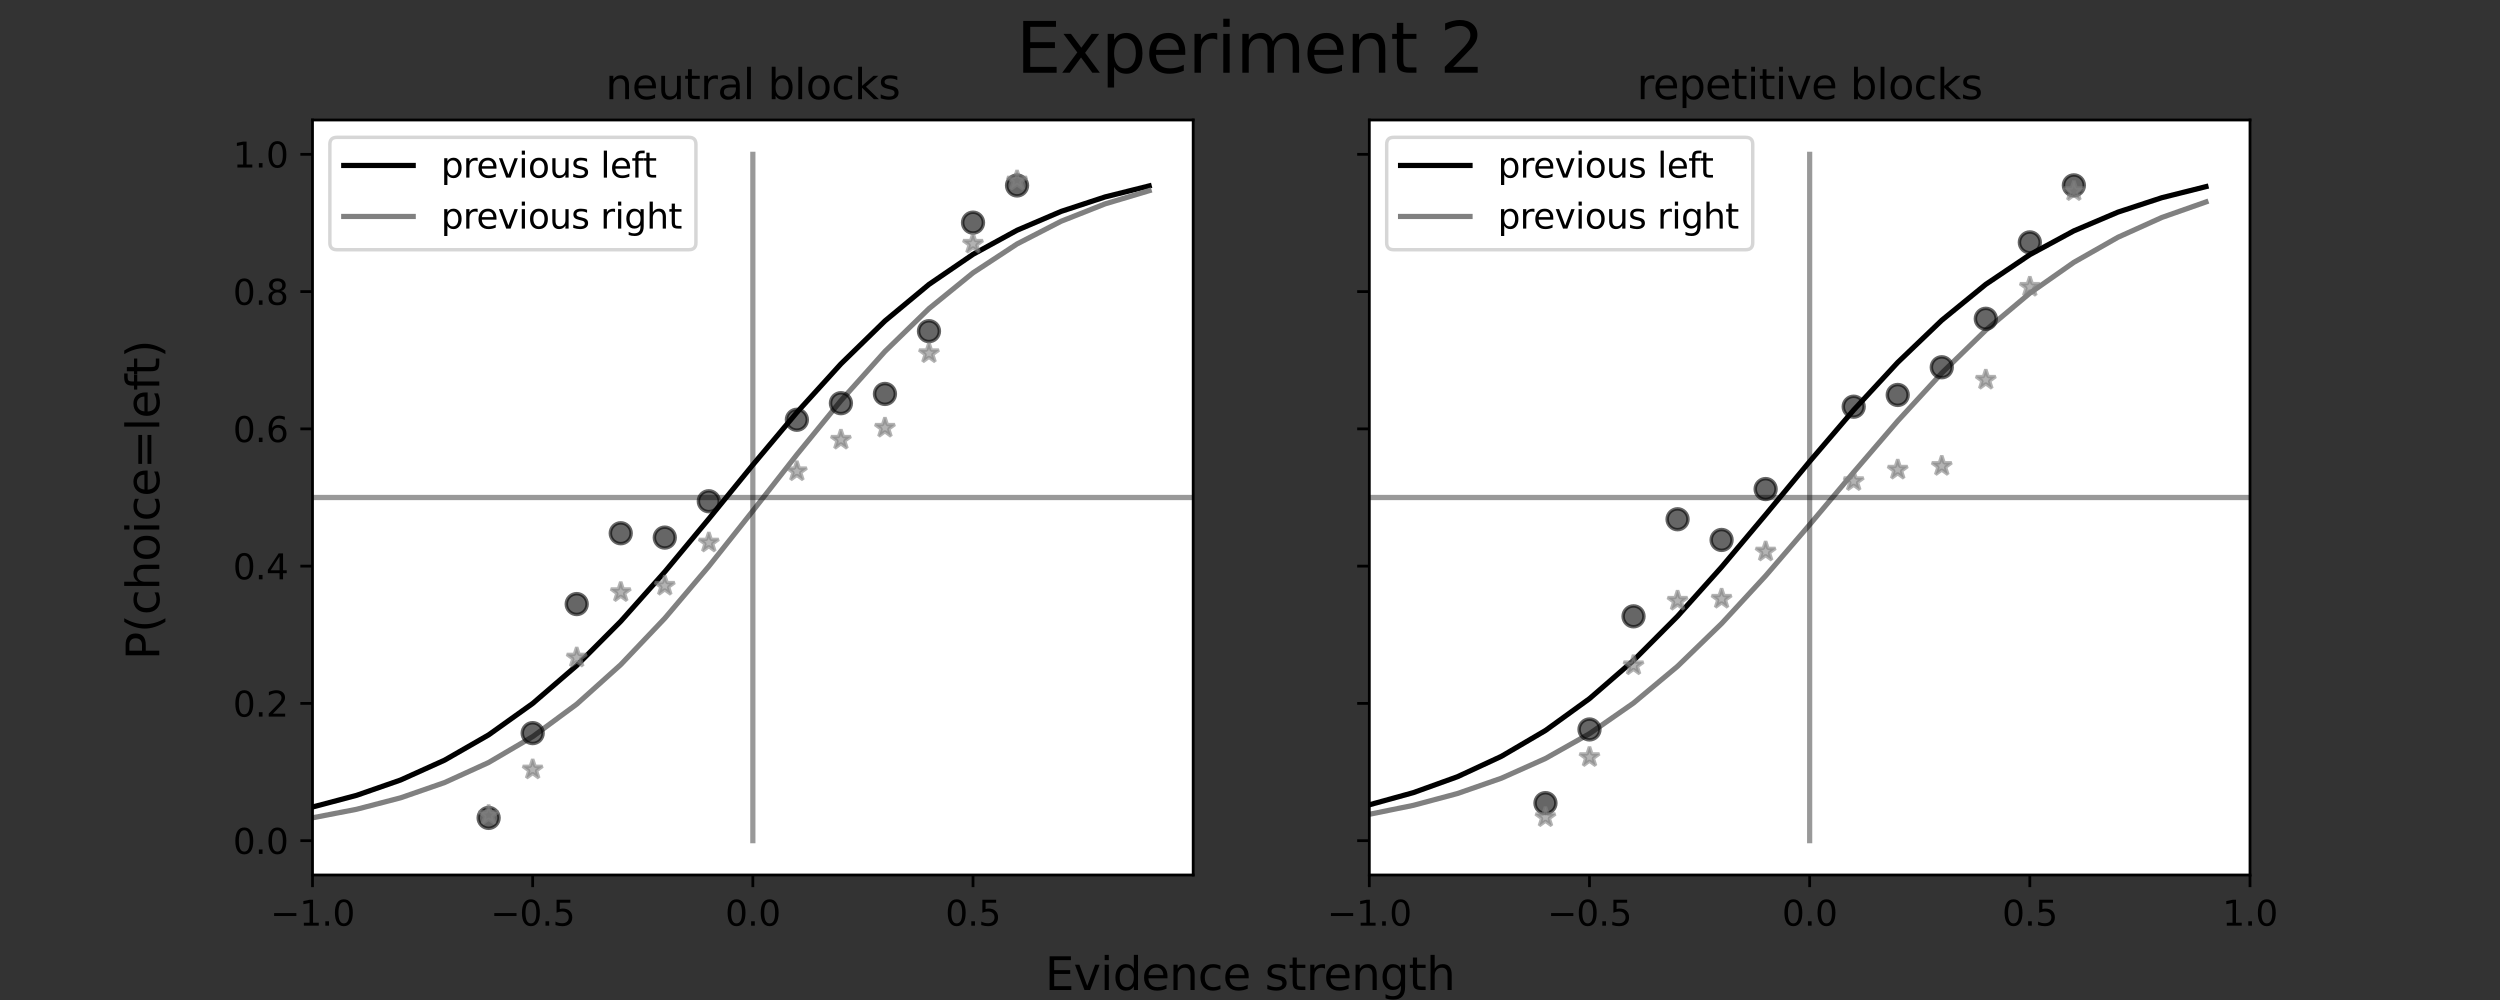 <?xml version="1.0" encoding="utf-8" standalone="no"?>
<!DOCTYPE svg PUBLIC "-//W3C//DTD SVG 1.1//EN"
  "http://www.w3.org/Graphics/SVG/1.1/DTD/svg11.dtd">
<svg height="288pt" version="1.1" viewBox="0 0 720 288" width="720pt" xmlns="http://www.w3.org/2000/svg" xmlns:xlink="http://www.w3.org/1999/xlink">
 <rect x="0" y="0" width="720" height="288" fill="#333333" stroke="none"/>
 <defs>
  <style type="text/css">*{stroke-linecap:butt;stroke-linejoin:round;}</style>
 </defs>
 <g id="figure_1">
  <g id="patch_1">
   <path d="M 0 288 
L 720 288 
L 720 0 
L 0 0 
z
" style="fill:none;"/>
  </g>
  <g id="axes_1">
   <g id="patch_2">
    <path d="M 90 252 
L 343.636 252 
L 343.636 34.56 
L 90 34.56 
z
" style="fill:#ffffff;"/>
   </g>
   <g id="matplotlib.axis_1">
    <g id="xtick_1">
     <g id="line2d_1">
      <defs>
       <path d="M 0 0 
L 0 3.5 
" id="mbe360c34e3" style="stroke:#000000;stroke-width:0.8;"/>
      </defs>
      <g>
       <use style="stroke:#000000;stroke-width:0.8;" x="90" xlink:href="#mbe360c34e3" y="252"/>
      </g>
     </g>
     <g id="text_1">
      <!-- −1.0 -->
      <g transform="translate(77.859 266.598)scale(0.1 -0.1)">
       <defs>
        <path d="M 678 2272 
L 4684 2272 
L 4684 1741 
L 678 1741 
L 678 2272 
z
" id="DejaVuSans-2212" transform="scale(0.016)"/>
        <path d="M 794 531 
L 1825 531 
L 1825 4091 
L 703 3866 
L 703 4441 
L 1819 4666 
L 2450 4666 
L 2450 531 
L 3481 531 
L 3481 0 
L 794 0 
L 794 531 
z
" id="DejaVuSans-31" transform="scale(0.016)"/>
        <path d="M 684 794 
L 1344 794 
L 1344 0 
L 684 0 
L 684 794 
z
" id="DejaVuSans-2e" transform="scale(0.016)"/>
        <path d="M 2034 4250 
Q 1547 4250 1301 3770 
Q 1056 3291 1056 2328 
Q 1056 1369 1301 889 
Q 1547 409 2034 409 
Q 2525 409 2770 889 
Q 3016 1369 3016 2328 
Q 3016 3291 2770 3770 
Q 2525 4250 2034 4250 
z
M 2034 4750 
Q 2819 4750 3233 4129 
Q 3647 3509 3647 2328 
Q 3647 1150 3233 529 
Q 2819 -91 2034 -91 
Q 1250 -91 836 529 
Q 422 1150 422 2328 
Q 422 3509 836 4129 
Q 1250 4750 2034 4750 
z
" id="DejaVuSans-30" transform="scale(0.016)"/>
       </defs>
       <use xlink:href="#DejaVuSans-2212"/>
       <use x="83.789" xlink:href="#DejaVuSans-31"/>
       <use x="147.412" xlink:href="#DejaVuSans-2e"/>
       <use x="179.199" xlink:href="#DejaVuSans-30"/>
      </g>
     </g>
    </g>
    <g id="xtick_2">
     <g id="line2d_2">
      <g>
       <use style="stroke:#000000;stroke-width:0.8;" x="153.409" xlink:href="#mbe360c34e3" y="252"/>
      </g>
     </g>
     <g id="text_2">
      <!-- −0.5 -->
      <g transform="translate(141.268 266.598)scale(0.1 -0.1)">
       <defs>
        <path d="M 691 4666 
L 3169 4666 
L 3169 4134 
L 1269 4134 
L 1269 2991 
Q 1406 3038 1543 3061 
Q 1681 3084 1819 3084 
Q 2600 3084 3056 2656 
Q 3513 2228 3513 1497 
Q 3513 744 3044 326 
Q 2575 -91 1722 -91 
Q 1428 -91 1123 -41 
Q 819 9 494 109 
L 494 744 
Q 775 591 1075 516 
Q 1375 441 1709 441 
Q 2250 441 2565 725 
Q 2881 1009 2881 1497 
Q 2881 1984 2565 2268 
Q 2250 2553 1709 2553 
Q 1456 2553 1204 2497 
Q 953 2441 691 2322 
L 691 4666 
z
" id="DejaVuSans-35" transform="scale(0.016)"/>
       </defs>
       <use xlink:href="#DejaVuSans-2212"/>
       <use x="83.789" xlink:href="#DejaVuSans-30"/>
       <use x="147.412" xlink:href="#DejaVuSans-2e"/>
       <use x="179.199" xlink:href="#DejaVuSans-35"/>
      </g>
     </g>
    </g>
    <g id="xtick_3">
     <g id="line2d_3">
      <g>
       <use style="stroke:#000000;stroke-width:0.8;" x="216.818" xlink:href="#mbe360c34e3" y="252"/>
      </g>
     </g>
     <g id="text_3">
      <!-- 0.0 -->
      <g transform="translate(208.867 266.598)scale(0.1 -0.1)">
       <use xlink:href="#DejaVuSans-30"/>
       <use x="63.623" xlink:href="#DejaVuSans-2e"/>
       <use x="95.41" xlink:href="#DejaVuSans-30"/>
      </g>
     </g>
    </g>
    <g id="xtick_4">
     <g id="line2d_4">
      <g>
       <use style="stroke:#000000;stroke-width:0.8;" x="280.227" xlink:href="#mbe360c34e3" y="252"/>
      </g>
     </g>
     <g id="text_4">
      <!-- 0.5 -->
      <g transform="translate(272.276 266.598)scale(0.1 -0.1)">
       <use xlink:href="#DejaVuSans-30"/>
       <use x="63.623" xlink:href="#DejaVuSans-2e"/>
       <use x="95.41" xlink:href="#DejaVuSans-35"/>
      </g>
     </g>
    </g>
   </g>
   <g id="matplotlib.axis_2">
    <g id="ytick_1">
     <g id="line2d_5">
      <defs>
       <path d="M 0 0 
L -3.5 0 
" id="m1a2b34731e" style="stroke:#000000;stroke-width:0.8;"/>
      </defs>
      <g>
       <use style="stroke:#000000;stroke-width:0.8;" x="90" xlink:href="#m1a2b34731e" y="242.116"/>
      </g>
     </g>
     <g id="text_5">
      <!-- 0.0 -->
      <g transform="translate(67.097 245.916)scale(0.1 -0.1)">
       <use xlink:href="#DejaVuSans-30"/>
       <use x="63.623" xlink:href="#DejaVuSans-2e"/>
       <use x="95.41" xlink:href="#DejaVuSans-30"/>
      </g>
     </g>
    </g>
    <g id="ytick_2">
     <g id="line2d_6">
      <g>
       <use style="stroke:#000000;stroke-width:0.8;" x="90" xlink:href="#m1a2b34731e" y="202.582"/>
      </g>
     </g>
     <g id="text_6">
      <!-- 0.2 -->
      <g transform="translate(67.097 206.381)scale(0.1 -0.1)">
       <defs>
        <path d="M 1228 531 
L 3431 531 
L 3431 0 
L 469 0 
L 469 531 
Q 828 903 1448 1529 
Q 2069 2156 2228 2338 
Q 2531 2678 2651 2914 
Q 2772 3150 2772 3378 
Q 2772 3750 2511 3984 
Q 2250 4219 1831 4219 
Q 1534 4219 1204 4116 
Q 875 4013 500 3803 
L 500 4441 
Q 881 4594 1212 4672 
Q 1544 4750 1819 4750 
Q 2544 4750 2975 4387 
Q 3406 4025 3406 3419 
Q 3406 3131 3298 2873 
Q 3191 2616 2906 2266 
Q 2828 2175 2409 1742 
Q 1991 1309 1228 531 
z
" id="DejaVuSans-32" transform="scale(0.016)"/>
       </defs>
       <use xlink:href="#DejaVuSans-30"/>
       <use x="63.623" xlink:href="#DejaVuSans-2e"/>
       <use x="95.41" xlink:href="#DejaVuSans-32"/>
      </g>
     </g>
    </g>
    <g id="ytick_3">
     <g id="line2d_7">
      <g>
       <use style="stroke:#000000;stroke-width:0.8;" x="90" xlink:href="#m1a2b34731e" y="163.047"/>
      </g>
     </g>
     <g id="text_7">
      <!-- 0.4 -->
      <g transform="translate(67.097 166.846)scale(0.1 -0.1)">
       <defs>
        <path d="M 2419 4116 
L 825 1625 
L 2419 1625 
L 2419 4116 
z
M 2253 4666 
L 3047 4666 
L 3047 1625 
L 3713 1625 
L 3713 1100 
L 3047 1100 
L 3047 0 
L 2419 0 
L 2419 1100 
L 313 1100 
L 313 1709 
L 2253 4666 
z
" id="DejaVuSans-34" transform="scale(0.016)"/>
       </defs>
       <use xlink:href="#DejaVuSans-30"/>
       <use x="63.623" xlink:href="#DejaVuSans-2e"/>
       <use x="95.41" xlink:href="#DejaVuSans-34"/>
      </g>
     </g>
    </g>
    <g id="ytick_4">
     <g id="line2d_8">
      <g>
       <use style="stroke:#000000;stroke-width:0.8;" x="90" xlink:href="#m1a2b34731e" y="123.513"/>
      </g>
     </g>
     <g id="text_8">
      <!-- 0.6 -->
      <g transform="translate(67.097 127.312)scale(0.1 -0.1)">
       <defs>
        <path d="M 2113 2584 
Q 1688 2584 1439 2293 
Q 1191 2003 1191 1497 
Q 1191 994 1439 701 
Q 1688 409 2113 409 
Q 2538 409 2786 701 
Q 3034 994 3034 1497 
Q 3034 2003 2786 2293 
Q 2538 2584 2113 2584 
z
M 3366 4563 
L 3366 3988 
Q 3128 4100 2886 4159 
Q 2644 4219 2406 4219 
Q 1781 4219 1451 3797 
Q 1122 3375 1075 2522 
Q 1259 2794 1537 2939 
Q 1816 3084 2150 3084 
Q 2853 3084 3261 2657 
Q 3669 2231 3669 1497 
Q 3669 778 3244 343 
Q 2819 -91 2113 -91 
Q 1303 -91 875 529 
Q 447 1150 447 2328 
Q 447 3434 972 4092 
Q 1497 4750 2381 4750 
Q 2619 4750 2861 4703 
Q 3103 4656 3366 4563 
z
" id="DejaVuSans-36" transform="scale(0.016)"/>
       </defs>
       <use xlink:href="#DejaVuSans-30"/>
       <use x="63.623" xlink:href="#DejaVuSans-2e"/>
       <use x="95.41" xlink:href="#DejaVuSans-36"/>
      </g>
     </g>
    </g>
    <g id="ytick_5">
     <g id="line2d_9">
      <g>
       <use style="stroke:#000000;stroke-width:0.8;" x="90" xlink:href="#m1a2b34731e" y="83.978"/>
      </g>
     </g>
     <g id="text_9">
      <!-- 0.8 -->
      <g transform="translate(67.097 87.777)scale(0.1 -0.1)">
       <defs>
        <path d="M 2034 2216 
Q 1584 2216 1326 1975 
Q 1069 1734 1069 1313 
Q 1069 891 1326 650 
Q 1584 409 2034 409 
Q 2484 409 2743 651 
Q 3003 894 3003 1313 
Q 3003 1734 2745 1975 
Q 2488 2216 2034 2216 
z
M 1403 2484 
Q 997 2584 770 2862 
Q 544 3141 544 3541 
Q 544 4100 942 4425 
Q 1341 4750 2034 4750 
Q 2731 4750 3128 4425 
Q 3525 4100 3525 3541 
Q 3525 3141 3298 2862 
Q 3072 2584 2669 2484 
Q 3125 2378 3379 2068 
Q 3634 1759 3634 1313 
Q 3634 634 3220 271 
Q 2806 -91 2034 -91 
Q 1263 -91 848 271 
Q 434 634 434 1313 
Q 434 1759 690 2068 
Q 947 2378 1403 2484 
z
M 1172 3481 
Q 1172 3119 1398 2916 
Q 1625 2713 2034 2713 
Q 2441 2713 2670 2916 
Q 2900 3119 2900 3481 
Q 2900 3844 2670 4047 
Q 2441 4250 2034 4250 
Q 1625 4250 1398 4047 
Q 1172 3844 1172 3481 
z
" id="DejaVuSans-38" transform="scale(0.016)"/>
       </defs>
       <use xlink:href="#DejaVuSans-30"/>
       <use x="63.623" xlink:href="#DejaVuSans-2e"/>
       <use x="95.41" xlink:href="#DejaVuSans-38"/>
      </g>
     </g>
    </g>
    <g id="ytick_6">
     <g id="line2d_10">
      <g>
       <use style="stroke:#000000;stroke-width:0.8;" x="90" xlink:href="#m1a2b34731e" y="44.444"/>
      </g>
     </g>
     <g id="text_10">
      <!-- 1.0 -->
      <g transform="translate(67.097 48.243)scale(0.1 -0.1)">
       <use xlink:href="#DejaVuSans-31"/>
       <use x="63.623" xlink:href="#DejaVuSans-2e"/>
       <use x="95.41" xlink:href="#DejaVuSans-30"/>
      </g>
     </g>
    </g>
   </g>
   <g id="line2d_11">
    <path clip-path="url(#pae6a07412b)" d="M 90 232.42 
L 102.682 229.061 
L 115.364 224.645 
L 128.045 218.923 
L 140.727 211.645 
L 153.409 202.599 
L 166.091 191.679 
L 178.773 178.946 
L 191.455 164.689 
L 204.136 149.431 
L 216.818 133.873 
L 229.5 118.772 
L 242.182 104.8 
L 254.864 92.431 
L 267.545 81.906 
L 280.227 73.245 
L 292.909 66.314 
L 305.591 60.888 
L 318.273 56.714 
L 330.955 53.546 
" style="fill:none;stroke:#000000;stroke-linecap:square;stroke-width:1.5;"/>
   </g>
   <g id="line2d_12">
    <path clip-path="url(#pae6a07412b)" d="M 90 235.524 
L 102.682 233.074 
L 115.364 229.773 
L 128.045 225.373 
L 140.727 219.595 
L 153.409 212.153 
L 166.091 202.804 
L 178.773 191.421 
L 191.455 178.074 
L 204.136 163.102 
L 216.818 147.118 
L 229.5 130.93 
L 242.182 115.389 
L 254.864 101.214 
L 267.545 88.879 
L 280.227 78.575 
L 292.909 70.257 
L 305.591 63.728 
L 318.273 58.713 
L 330.955 54.925 
" style="fill:none;stroke:#808080;stroke-linecap:square;stroke-width:1.5;"/>
   </g>
   <g id="line2d_13">
    <path clip-path="url(#pae6a07412b)" d="M 216.818 242.116 
L 216.818 44.444 
" style="fill:none;stroke:#000000;stroke-linecap:square;stroke-opacity:0.4;stroke-width:1.5;"/>
   </g>
   <g id="line2d_14">
    <path clip-path="url(#pae6a07412b)" d="M 90 143.28 
L 343.636 143.28 
" style="fill:none;stroke:#000000;stroke-linecap:square;stroke-opacity:0.4;stroke-width:1.5;"/>
   </g>
   <g id="line2d_15">
    <defs>
     <path d="M 0 3 
C 0.796 3 1.559 2.684 2.121 2.121 
C 2.684 1.559 3 0.796 3 0 
C 3 -0.796 2.684 -1.559 2.121 -2.121 
C 1.559 -2.684 0.796 -3 0 -3 
C -0.796 -3 -1.559 -2.684 -2.121 -2.121 
C -2.684 -1.559 -3 -0.796 -3 0 
C -3 0.796 -2.684 1.559 -2.121 2.121 
C -1.559 2.684 -0.796 3 0 3 
z
" id="md08460259d" style="stroke:#000000;stroke-opacity:0.6;"/>
    </defs>
    <g clip-path="url(#pae6a07412b)">
     <use style="fill-opacity:0.6;stroke:#000000;stroke-opacity:0.6;" x="140.727" xlink:href="#md08460259d" y="235.556"/>
    </g>
   </g>
   <g id="line2d_16">
    <defs>
     <path d="M 0 -3 
L -0.674 -0.927 
L -2.853 -0.927 
L -1.09 0.354 
L -1.763 2.427 
L -0 1.146 
L 1.763 2.427 
L 1.09 0.354 
L 2.853 -0.927 
L 0.674 -0.927 
z
" id="mb04273c8e7" style="stroke:#808080;stroke-linejoin:bevel;stroke-opacity:0.6;"/>
    </defs>
    <g clip-path="url(#pae6a07412b)">
     <use style="fill:#808080;fill-opacity:0.6;stroke:#808080;stroke-linejoin:bevel;stroke-opacity:0.6;" x="140.727" xlink:href="#mb04273c8e7" y="234.76"/>
    </g>
   </g>
   <g id="line2d_17">
    <g clip-path="url(#pae6a07412b)">
     <use style="fill-opacity:0.6;stroke:#000000;stroke-opacity:0.6;" x="153.409" xlink:href="#md08460259d" y="211.138"/>
    </g>
   </g>
   <g id="line2d_18">
    <g clip-path="url(#pae6a07412b)">
     <use style="fill:#808080;fill-opacity:0.6;stroke:#808080;stroke-linejoin:bevel;stroke-opacity:0.6;" x="153.409" xlink:href="#mb04273c8e7" y="221.624"/>
    </g>
   </g>
   <g id="line2d_19">
    <g clip-path="url(#pae6a07412b)">
     <use style="fill-opacity:0.6;stroke:#000000;stroke-opacity:0.6;" x="166.091" xlink:href="#md08460259d" y="173.974"/>
    </g>
   </g>
   <g id="line2d_20">
    <g clip-path="url(#pae6a07412b)">
     <use style="fill:#808080;fill-opacity:0.6;stroke:#808080;stroke-linejoin:bevel;stroke-opacity:0.6;" x="166.091" xlink:href="#mb04273c8e7" y="189.404"/>
    </g>
   </g>
   <g id="line2d_21">
    <g clip-path="url(#pae6a07412b)">
     <use style="fill-opacity:0.6;stroke:#000000;stroke-opacity:0.6;" x="178.773" xlink:href="#md08460259d" y="153.575"/>
    </g>
   </g>
   <g id="line2d_22">
    <g clip-path="url(#pae6a07412b)">
     <use style="fill:#808080;fill-opacity:0.6;stroke:#808080;stroke-linejoin:bevel;stroke-opacity:0.6;" x="178.773" xlink:href="#mb04273c8e7" y="170.556"/>
    </g>
   </g>
   <g id="line2d_23">
    <g clip-path="url(#pae6a07412b)">
     <use style="fill-opacity:0.6;stroke:#000000;stroke-opacity:0.6;" x="191.455" xlink:href="#md08460259d" y="154.825"/>
    </g>
   </g>
   <g id="line2d_24">
    <g clip-path="url(#pae6a07412b)">
     <use style="fill:#808080;fill-opacity:0.6;stroke:#808080;stroke-linejoin:bevel;stroke-opacity:0.6;" x="191.455" xlink:href="#mb04273c8e7" y="168.723"/>
    </g>
   </g>
   <g id="line2d_25">
    <g clip-path="url(#pae6a07412b)">
     <use style="fill-opacity:0.6;stroke:#000000;stroke-opacity:0.6;" x="204.136" xlink:href="#md08460259d" y="144.359"/>
    </g>
   </g>
   <g id="line2d_26">
    <g clip-path="url(#pae6a07412b)">
     <use style="fill:#808080;fill-opacity:0.6;stroke:#808080;stroke-linejoin:bevel;stroke-opacity:0.6;" x="204.136" xlink:href="#mb04273c8e7" y="156.277"/>
    </g>
   </g>
   <g id="line2d_27">
    <g clip-path="url(#pae6a07412b)">
     <use style="fill-opacity:0.6;stroke:#000000;stroke-opacity:0.6;" x="229.5" xlink:href="#md08460259d" y="120.893"/>
    </g>
   </g>
   <g id="line2d_28">
    <g clip-path="url(#pae6a07412b)">
     <use style="fill:#808080;fill-opacity:0.6;stroke:#808080;stroke-linejoin:bevel;stroke-opacity:0.6;" x="229.5" xlink:href="#mb04273c8e7" y="135.748"/>
    </g>
   </g>
   <g id="line2d_29">
    <g clip-path="url(#pae6a07412b)">
     <use style="fill-opacity:0.6;stroke:#000000;stroke-opacity:0.6;" x="242.182" xlink:href="#md08460259d" y="116.12"/>
    </g>
   </g>
   <g id="line2d_30">
    <g clip-path="url(#pae6a07412b)">
     <use style="fill:#808080;fill-opacity:0.6;stroke:#808080;stroke-linejoin:bevel;stroke-opacity:0.6;" x="242.182" xlink:href="#mb04273c8e7" y="126.659"/>
    </g>
   </g>
   <g id="line2d_31">
    <g clip-path="url(#pae6a07412b)">
     <use style="fill-opacity:0.6;stroke:#000000;stroke-opacity:0.6;" x="254.864" xlink:href="#md08460259d" y="113.454"/>
    </g>
   </g>
   <g id="line2d_32">
    <g clip-path="url(#pae6a07412b)">
     <use style="fill:#808080;fill-opacity:0.6;stroke:#808080;stroke-linejoin:bevel;stroke-opacity:0.6;" x="254.864" xlink:href="#mb04273c8e7" y="123.204"/>
    </g>
   </g>
   <g id="line2d_33">
    <g clip-path="url(#pae6a07412b)">
     <use style="fill-opacity:0.6;stroke:#000000;stroke-opacity:0.6;" x="267.545" xlink:href="#md08460259d" y="95.378"/>
    </g>
   </g>
   <g id="line2d_34">
    <g clip-path="url(#pae6a07412b)">
     <use style="fill:#808080;fill-opacity:0.6;stroke:#808080;stroke-linejoin:bevel;stroke-opacity:0.6;" x="267.545" xlink:href="#mb04273c8e7" y="101.753"/>
    </g>
   </g>
   <g id="line2d_35">
    <g clip-path="url(#pae6a07412b)">
     <use style="fill-opacity:0.6;stroke:#000000;stroke-opacity:0.6;" x="280.227" xlink:href="#md08460259d" y="64.12"/>
    </g>
   </g>
   <g id="line2d_36">
    <g clip-path="url(#pae6a07412b)">
     <use style="fill:#808080;fill-opacity:0.6;stroke:#808080;stroke-linejoin:bevel;stroke-opacity:0.6;" x="280.227" xlink:href="#mb04273c8e7" y="70.214"/>
    </g>
   </g>
   <g id="line2d_37">
    <g clip-path="url(#pae6a07412b)">
     <use style="fill-opacity:0.6;stroke:#000000;stroke-opacity:0.6;" x="292.909" xlink:href="#md08460259d" y="53.415"/>
    </g>
   </g>
   <g id="line2d_38">
    <g clip-path="url(#pae6a07412b)">
     <use style="fill:#808080;fill-opacity:0.6;stroke:#808080;stroke-linejoin:bevel;stroke-opacity:0.6;" x="292.909" xlink:href="#mb04273c8e7" y="52.022"/>
    </g>
   </g>
   <g id="patch_3">
    <path d="M 90 252 
L 90 34.56 
" style="fill:none;stroke:#000000;stroke-linecap:square;stroke-linejoin:miter;stroke-width:0.8;"/>
   </g>
   <g id="patch_4">
    <path d="M 343.636 252 
L 343.636 34.56 
" style="fill:none;stroke:#000000;stroke-linecap:square;stroke-linejoin:miter;stroke-width:0.8;"/>
   </g>
   <g id="patch_5">
    <path d="M 90 252 
L 343.636 252 
" style="fill:none;stroke:#000000;stroke-linecap:square;stroke-linejoin:miter;stroke-width:0.8;"/>
   </g>
   <g id="patch_6">
    <path d="M 90 34.56 
L 343.636 34.56 
" style="fill:none;stroke:#000000;stroke-linecap:square;stroke-linejoin:miter;stroke-width:0.8;"/>
   </g>
   <g id="text_11">
    <!-- neutral blocks -->
    <g transform="translate(174.406 28.56)scale(0.12 -0.12)">
     <defs>
      <path d="M 3513 2113 
L 3513 0 
L 2938 0 
L 2938 2094 
Q 2938 2591 2744 2837 
Q 2550 3084 2163 3084 
Q 1697 3084 1428 2787 
Q 1159 2491 1159 1978 
L 1159 0 
L 581 0 
L 581 3500 
L 1159 3500 
L 1159 2956 
Q 1366 3272 1645 3428 
Q 1925 3584 2291 3584 
Q 2894 3584 3203 3211 
Q 3513 2838 3513 2113 
z
" id="DejaVuSans-6e" transform="scale(0.016)"/>
      <path d="M 3597 1894 
L 3597 1613 
L 953 1613 
Q 991 1019 1311 708 
Q 1631 397 2203 397 
Q 2534 397 2845 478 
Q 3156 559 3463 722 
L 3463 178 
Q 3153 47 2828 -22 
Q 2503 -91 2169 -91 
Q 1331 -91 842 396 
Q 353 884 353 1716 
Q 353 2575 817 3079 
Q 1281 3584 2069 3584 
Q 2775 3584 3186 3129 
Q 3597 2675 3597 1894 
z
M 3022 2063 
Q 3016 2534 2758 2815 
Q 2500 3097 2075 3097 
Q 1594 3097 1305 2825 
Q 1016 2553 972 2059 
L 3022 2063 
z
" id="DejaVuSans-65" transform="scale(0.016)"/>
      <path d="M 544 1381 
L 544 3500 
L 1119 3500 
L 1119 1403 
Q 1119 906 1312 657 
Q 1506 409 1894 409 
Q 2359 409 2629 706 
Q 2900 1003 2900 1516 
L 2900 3500 
L 3475 3500 
L 3475 0 
L 2900 0 
L 2900 538 
Q 2691 219 2414 64 
Q 2138 -91 1772 -91 
Q 1169 -91 856 284 
Q 544 659 544 1381 
z
M 1991 3584 
L 1991 3584 
z
" id="DejaVuSans-75" transform="scale(0.016)"/>
      <path d="M 1172 4494 
L 1172 3500 
L 2356 3500 
L 2356 3053 
L 1172 3053 
L 1172 1153 
Q 1172 725 1289 603 
Q 1406 481 1766 481 
L 2356 481 
L 2356 0 
L 1766 0 
Q 1100 0 847 248 
Q 594 497 594 1153 
L 594 3053 
L 172 3053 
L 172 3500 
L 594 3500 
L 594 4494 
L 1172 4494 
z
" id="DejaVuSans-74" transform="scale(0.016)"/>
      <path d="M 2631 2963 
Q 2534 3019 2420 3045 
Q 2306 3072 2169 3072 
Q 1681 3072 1420 2755 
Q 1159 2438 1159 1844 
L 1159 0 
L 581 0 
L 581 3500 
L 1159 3500 
L 1159 2956 
Q 1341 3275 1631 3429 
Q 1922 3584 2338 3584 
Q 2397 3584 2469 3576 
Q 2541 3569 2628 3553 
L 2631 2963 
z
" id="DejaVuSans-72" transform="scale(0.016)"/>
      <path d="M 2194 1759 
Q 1497 1759 1228 1600 
Q 959 1441 959 1056 
Q 959 750 1161 570 
Q 1363 391 1709 391 
Q 2188 391 2477 730 
Q 2766 1069 2766 1631 
L 2766 1759 
L 2194 1759 
z
M 3341 1997 
L 3341 0 
L 2766 0 
L 2766 531 
Q 2569 213 2275 61 
Q 1981 -91 1556 -91 
Q 1019 -91 701 211 
Q 384 513 384 1019 
Q 384 1609 779 1909 
Q 1175 2209 1959 2209 
L 2766 2209 
L 2766 2266 
Q 2766 2663 2505 2880 
Q 2244 3097 1772 3097 
Q 1472 3097 1187 3025 
Q 903 2953 641 2809 
L 641 3341 
Q 956 3463 1253 3523 
Q 1550 3584 1831 3584 
Q 2591 3584 2966 3190 
Q 3341 2797 3341 1997 
z
" id="DejaVuSans-61" transform="scale(0.016)"/>
      <path d="M 603 4863 
L 1178 4863 
L 1178 0 
L 603 0 
L 603 4863 
z
" id="DejaVuSans-6c" transform="scale(0.016)"/>
      <path id="DejaVuSans-20" transform="scale(0.016)"/>
      <path d="M 3116 1747 
Q 3116 2381 2855 2742 
Q 2594 3103 2138 3103 
Q 1681 3103 1420 2742 
Q 1159 2381 1159 1747 
Q 1159 1113 1420 752 
Q 1681 391 2138 391 
Q 2594 391 2855 752 
Q 3116 1113 3116 1747 
z
M 1159 2969 
Q 1341 3281 1617 3432 
Q 1894 3584 2278 3584 
Q 2916 3584 3314 3078 
Q 3713 2572 3713 1747 
Q 3713 922 3314 415 
Q 2916 -91 2278 -91 
Q 1894 -91 1617 61 
Q 1341 213 1159 525 
L 1159 0 
L 581 0 
L 581 4863 
L 1159 4863 
L 1159 2969 
z
" id="DejaVuSans-62" transform="scale(0.016)"/>
      <path d="M 1959 3097 
Q 1497 3097 1228 2736 
Q 959 2375 959 1747 
Q 959 1119 1226 758 
Q 1494 397 1959 397 
Q 2419 397 2687 759 
Q 2956 1122 2956 1747 
Q 2956 2369 2687 2733 
Q 2419 3097 1959 3097 
z
M 1959 3584 
Q 2709 3584 3137 3096 
Q 3566 2609 3566 1747 
Q 3566 888 3137 398 
Q 2709 -91 1959 -91 
Q 1206 -91 779 398 
Q 353 888 353 1747 
Q 353 2609 779 3096 
Q 1206 3584 1959 3584 
z
" id="DejaVuSans-6f" transform="scale(0.016)"/>
      <path d="M 3122 3366 
L 3122 2828 
Q 2878 2963 2633 3030 
Q 2388 3097 2138 3097 
Q 1578 3097 1268 2742 
Q 959 2388 959 1747 
Q 959 1106 1268 751 
Q 1578 397 2138 397 
Q 2388 397 2633 464 
Q 2878 531 3122 666 
L 3122 134 
Q 2881 22 2623 -34 
Q 2366 -91 2075 -91 
Q 1284 -91 818 406 
Q 353 903 353 1747 
Q 353 2603 823 3093 
Q 1294 3584 2113 3584 
Q 2378 3584 2631 3529 
Q 2884 3475 3122 3366 
z
" id="DejaVuSans-63" transform="scale(0.016)"/>
      <path d="M 581 4863 
L 1159 4863 
L 1159 1991 
L 2875 3500 
L 3609 3500 
L 1753 1863 
L 3688 0 
L 2938 0 
L 1159 1709 
L 1159 0 
L 581 0 
L 581 4863 
z
" id="DejaVuSans-6b" transform="scale(0.016)"/>
      <path d="M 2834 3397 
L 2834 2853 
Q 2591 2978 2328 3040 
Q 2066 3103 1784 3103 
Q 1356 3103 1142 2972 
Q 928 2841 928 2578 
Q 928 2378 1081 2264 
Q 1234 2150 1697 2047 
L 1894 2003 
Q 2506 1872 2764 1633 
Q 3022 1394 3022 966 
Q 3022 478 2636 193 
Q 2250 -91 1575 -91 
Q 1294 -91 989 -36 
Q 684 19 347 128 
L 347 722 
Q 666 556 975 473 
Q 1284 391 1588 391 
Q 1994 391 2212 530 
Q 2431 669 2431 922 
Q 2431 1156 2273 1281 
Q 2116 1406 1581 1522 
L 1381 1569 
Q 847 1681 609 1914 
Q 372 2147 372 2553 
Q 372 3047 722 3315 
Q 1072 3584 1716 3584 
Q 2034 3584 2315 3537 
Q 2597 3491 2834 3397 
z
" id="DejaVuSans-73" transform="scale(0.016)"/>
     </defs>
     <use xlink:href="#DejaVuSans-6e"/>
     <use x="63.379" xlink:href="#DejaVuSans-65"/>
     <use x="124.902" xlink:href="#DejaVuSans-75"/>
     <use x="188.281" xlink:href="#DejaVuSans-74"/>
     <use x="227.49" xlink:href="#DejaVuSans-72"/>
     <use x="268.604" xlink:href="#DejaVuSans-61"/>
     <use x="329.883" xlink:href="#DejaVuSans-6c"/>
     <use x="357.666" xlink:href="#DejaVuSans-20"/>
     <use x="389.453" xlink:href="#DejaVuSans-62"/>
     <use x="452.93" xlink:href="#DejaVuSans-6c"/>
     <use x="480.713" xlink:href="#DejaVuSans-6f"/>
     <use x="541.895" xlink:href="#DejaVuSans-63"/>
     <use x="596.875" xlink:href="#DejaVuSans-6b"/>
     <use x="654.785" xlink:href="#DejaVuSans-73"/>
    </g>
   </g>
   <g id="legend_1">
    <g id="patch_7">
     <path d="M 97 71.916 
L 198.423 71.916 
Q 200.423 71.916 200.423 69.916 
L 200.423 41.56 
Q 200.423 39.56 198.423 39.56 
L 97 39.56 
Q 95 39.56 95 41.56 
L 95 69.916 
Q 95 71.916 97 71.916 
z
" style="fill:#ffffff;opacity:0.8;stroke:#cccccc;stroke-linejoin:miter;"/>
    </g>
    <g id="line2d_39">
     <path d="M 99 47.658 
L 119 47.658 
" style="fill:none;stroke:#000000;stroke-linecap:square;stroke-width:1.5;"/>
    </g>
    <g id="line2d_40"/>
    <g id="text_12">
     <!-- previous left -->
     <g transform="translate(127 51.158)scale(0.1 -0.1)">
      <defs>
       <path d="M 1159 525 
L 1159 -1331 
L 581 -1331 
L 581 3500 
L 1159 3500 
L 1159 2969 
Q 1341 3281 1617 3432 
Q 1894 3584 2278 3584 
Q 2916 3584 3314 3078 
Q 3713 2572 3713 1747 
Q 3713 922 3314 415 
Q 2916 -91 2278 -91 
Q 1894 -91 1617 61 
Q 1341 213 1159 525 
z
M 3116 1747 
Q 3116 2381 2855 2742 
Q 2594 3103 2138 3103 
Q 1681 3103 1420 2742 
Q 1159 2381 1159 1747 
Q 1159 1113 1420 752 
Q 1681 391 2138 391 
Q 2594 391 2855 752 
Q 3116 1113 3116 1747 
z
" id="DejaVuSans-70" transform="scale(0.016)"/>
       <path d="M 191 3500 
L 800 3500 
L 1894 563 
L 2988 3500 
L 3597 3500 
L 2284 0 
L 1503 0 
L 191 3500 
z
" id="DejaVuSans-76" transform="scale(0.016)"/>
       <path d="M 603 3500 
L 1178 3500 
L 1178 0 
L 603 0 
L 603 3500 
z
M 603 4863 
L 1178 4863 
L 1178 4134 
L 603 4134 
L 603 4863 
z
" id="DejaVuSans-69" transform="scale(0.016)"/>
       <path d="M 2375 4863 
L 2375 4384 
L 1825 4384 
Q 1516 4384 1395 4259 
Q 1275 4134 1275 3809 
L 1275 3500 
L 2222 3500 
L 2222 3053 
L 1275 3053 
L 1275 0 
L 697 0 
L 697 3053 
L 147 3053 
L 147 3500 
L 697 3500 
L 697 3744 
Q 697 4328 969 4595 
Q 1241 4863 1831 4863 
L 2375 4863 
z
" id="DejaVuSans-66" transform="scale(0.016)"/>
      </defs>
      <use xlink:href="#DejaVuSans-70"/>
      <use x="63.477" xlink:href="#DejaVuSans-72"/>
      <use x="102.34" xlink:href="#DejaVuSans-65"/>
      <use x="163.863" xlink:href="#DejaVuSans-76"/>
      <use x="223.043" xlink:href="#DejaVuSans-69"/>
      <use x="250.826" xlink:href="#DejaVuSans-6f"/>
      <use x="312.008" xlink:href="#DejaVuSans-75"/>
      <use x="375.387" xlink:href="#DejaVuSans-73"/>
      <use x="427.486" xlink:href="#DejaVuSans-20"/>
      <use x="459.273" xlink:href="#DejaVuSans-6c"/>
      <use x="487.057" xlink:href="#DejaVuSans-65"/>
      <use x="548.58" xlink:href="#DejaVuSans-66"/>
      <use x="582.035" xlink:href="#DejaVuSans-74"/>
     </g>
    </g>
    <g id="line2d_41">
     <path d="M 99 62.337 
L 119 62.337 
" style="fill:none;stroke:#808080;stroke-linecap:square;stroke-width:1.5;"/>
    </g>
    <g id="line2d_42"/>
    <g id="text_13">
     <!-- previous right -->
     <g transform="translate(127 65.837)scale(0.1 -0.1)">
      <defs>
       <path d="M 2906 1791 
Q 2906 2416 2648 2759 
Q 2391 3103 1925 3103 
Q 1463 3103 1205 2759 
Q 947 2416 947 1791 
Q 947 1169 1205 825 
Q 1463 481 1925 481 
Q 2391 481 2648 825 
Q 2906 1169 2906 1791 
z
M 3481 434 
Q 3481 -459 3084 -895 
Q 2688 -1331 1869 -1331 
Q 1566 -1331 1297 -1286 
Q 1028 -1241 775 -1147 
L 775 -588 
Q 1028 -725 1275 -790 
Q 1522 -856 1778 -856 
Q 2344 -856 2625 -561 
Q 2906 -266 2906 331 
L 2906 616 
Q 2728 306 2450 153 
Q 2172 0 1784 0 
Q 1141 0 747 490 
Q 353 981 353 1791 
Q 353 2603 747 3093 
Q 1141 3584 1784 3584 
Q 2172 3584 2450 3431 
Q 2728 3278 2906 2969 
L 2906 3500 
L 3481 3500 
L 3481 434 
z
" id="DejaVuSans-67" transform="scale(0.016)"/>
       <path d="M 3513 2113 
L 3513 0 
L 2938 0 
L 2938 2094 
Q 2938 2591 2744 2837 
Q 2550 3084 2163 3084 
Q 1697 3084 1428 2787 
Q 1159 2491 1159 1978 
L 1159 0 
L 581 0 
L 581 4863 
L 1159 4863 
L 1159 2956 
Q 1366 3272 1645 3428 
Q 1925 3584 2291 3584 
Q 2894 3584 3203 3211 
Q 3513 2838 3513 2113 
z
" id="DejaVuSans-68" transform="scale(0.016)"/>
      </defs>
      <use xlink:href="#DejaVuSans-70"/>
      <use x="63.477" xlink:href="#DejaVuSans-72"/>
      <use x="102.34" xlink:href="#DejaVuSans-65"/>
      <use x="163.863" xlink:href="#DejaVuSans-76"/>
      <use x="223.043" xlink:href="#DejaVuSans-69"/>
      <use x="250.826" xlink:href="#DejaVuSans-6f"/>
      <use x="312.008" xlink:href="#DejaVuSans-75"/>
      <use x="375.387" xlink:href="#DejaVuSans-73"/>
      <use x="427.486" xlink:href="#DejaVuSans-20"/>
      <use x="459.273" xlink:href="#DejaVuSans-72"/>
      <use x="500.387" xlink:href="#DejaVuSans-69"/>
      <use x="528.17" xlink:href="#DejaVuSans-67"/>
      <use x="591.646" xlink:href="#DejaVuSans-68"/>
      <use x="655.025" xlink:href="#DejaVuSans-74"/>
     </g>
    </g>
   </g>
  </g>
  <g id="axes_2">
   <g id="patch_8">
    <path d="M 394.364 252 
L 648 252 
L 648 34.56 
L 394.364 34.56 
z
" style="fill:#ffffff;"/>
   </g>
   <g id="matplotlib.axis_3">
    <g id="xtick_5">
     <g id="line2d_43">
      <g>
       <use style="stroke:#000000;stroke-width:0.8;" x="394.364" xlink:href="#mbe360c34e3" y="252"/>
      </g>
     </g>
     <g id="text_14">
      <!-- −1.0 -->
      <g transform="translate(382.222 266.598)scale(0.1 -0.1)">
       <use xlink:href="#DejaVuSans-2212"/>
       <use x="83.789" xlink:href="#DejaVuSans-31"/>
       <use x="147.412" xlink:href="#DejaVuSans-2e"/>
       <use x="179.199" xlink:href="#DejaVuSans-30"/>
      </g>
     </g>
    </g>
    <g id="xtick_6">
     <g id="line2d_44">
      <g>
       <use style="stroke:#000000;stroke-width:0.8;" x="457.773" xlink:href="#mbe360c34e3" y="252"/>
      </g>
     </g>
     <g id="text_15">
      <!-- −0.5 -->
      <g transform="translate(445.631 266.598)scale(0.1 -0.1)">
       <use xlink:href="#DejaVuSans-2212"/>
       <use x="83.789" xlink:href="#DejaVuSans-30"/>
       <use x="147.412" xlink:href="#DejaVuSans-2e"/>
       <use x="179.199" xlink:href="#DejaVuSans-35"/>
      </g>
     </g>
    </g>
    <g id="xtick_7">
     <g id="line2d_45">
      <g>
       <use style="stroke:#000000;stroke-width:0.8;" x="521.182" xlink:href="#mbe360c34e3" y="252"/>
      </g>
     </g>
     <g id="text_16">
      <!-- 0.0 -->
      <g transform="translate(513.23 266.598)scale(0.1 -0.1)">
       <use xlink:href="#DejaVuSans-30"/>
       <use x="63.623" xlink:href="#DejaVuSans-2e"/>
       <use x="95.41" xlink:href="#DejaVuSans-30"/>
      </g>
     </g>
    </g>
    <g id="xtick_8">
     <g id="line2d_46">
      <g>
       <use style="stroke:#000000;stroke-width:0.8;" x="584.591" xlink:href="#mbe360c34e3" y="252"/>
      </g>
     </g>
     <g id="text_17">
      <!-- 0.5 -->
      <g transform="translate(576.639 266.598)scale(0.1 -0.1)">
       <use xlink:href="#DejaVuSans-30"/>
       <use x="63.623" xlink:href="#DejaVuSans-2e"/>
       <use x="95.41" xlink:href="#DejaVuSans-35"/>
      </g>
     </g>
    </g>
    <g id="xtick_9">
     <g id="line2d_47">
      <g>
       <use style="stroke:#000000;stroke-width:0.8;" x="648" xlink:href="#mbe360c34e3" y="252"/>
      </g>
     </g>
     <g id="text_18">
      <!-- 1.0 -->
      <g transform="translate(640.048 266.598)scale(0.1 -0.1)">
       <use xlink:href="#DejaVuSans-31"/>
       <use x="63.623" xlink:href="#DejaVuSans-2e"/>
       <use x="95.41" xlink:href="#DejaVuSans-30"/>
      </g>
     </g>
    </g>
   </g>
   <g id="matplotlib.axis_4">
    <g id="ytick_7">
     <g id="line2d_48">
      <g>
       <use style="stroke:#000000;stroke-width:0.8;" x="394.364" xlink:href="#m1a2b34731e" y="242.116"/>
      </g>
     </g>
    </g>
    <g id="ytick_8">
     <g id="line2d_49">
      <g>
       <use style="stroke:#000000;stroke-width:0.8;" x="394.364" xlink:href="#m1a2b34731e" y="202.582"/>
      </g>
     </g>
    </g>
    <g id="ytick_9">
     <g id="line2d_50">
      <g>
       <use style="stroke:#000000;stroke-width:0.8;" x="394.364" xlink:href="#m1a2b34731e" y="163.047"/>
      </g>
     </g>
    </g>
    <g id="ytick_10">
     <g id="line2d_51">
      <g>
       <use style="stroke:#000000;stroke-width:0.8;" x="394.364" xlink:href="#m1a2b34731e" y="123.513"/>
      </g>
     </g>
    </g>
    <g id="ytick_11">
     <g id="line2d_52">
      <g>
       <use style="stroke:#000000;stroke-width:0.8;" x="394.364" xlink:href="#m1a2b34731e" y="83.978"/>
      </g>
     </g>
    </g>
    <g id="ytick_12">
     <g id="line2d_53">
      <g>
       <use style="stroke:#000000;stroke-width:0.8;" x="394.364" xlink:href="#m1a2b34731e" y="44.444"/>
      </g>
     </g>
    </g>
   </g>
   <g id="line2d_54">
    <path clip-path="url(#p413bb47287)" d="M 394.364 231.781 
L 407.045 228.277 
L 419.727 223.703 
L 432.409 217.816 
L 445.091 210.381 
L 457.773 201.207 
L 470.455 190.211 
L 483.136 177.477 
L 495.818 163.309 
L 508.5 148.228 
L 521.182 132.911 
L 533.864 118.082 
L 546.545 104.375 
L 559.227 92.236 
L 571.909 81.888 
L 584.591 73.348 
L 597.273 66.487 
L 609.955 61.095 
L 622.636 56.928 
L 635.318 53.75 
" style="fill:none;stroke:#000000;stroke-linecap:square;stroke-width:1.5;"/>
   </g>
   <g id="line2d_55">
    <path clip-path="url(#p413bb47287)" d="M 394.364 234.517 
L 407.045 231.936 
L 419.727 228.54 
L 432.409 224.121 
L 445.091 218.449 
L 457.773 211.295 
L 470.455 202.472 
L 483.136 191.884 
L 495.818 179.586 
L 508.5 165.835 
L 521.182 151.097 
L 533.864 136.001 
L 546.545 121.238 
L 559.227 107.443 
L 571.909 95.088 
L 584.591 84.436 
L 597.273 75.551 
L 609.955 68.34 
L 622.636 62.619 
L 635.318 58.159 
" style="fill:none;stroke:#808080;stroke-linecap:square;stroke-width:1.5;"/>
   </g>
   <g id="line2d_56">
    <path clip-path="url(#p413bb47287)" d="M 521.182 242.116 
L 521.182 44.444 
" style="fill:none;stroke:#000000;stroke-linecap:square;stroke-opacity:0.4;stroke-width:1.5;"/>
   </g>
   <g id="line2d_57">
    <path clip-path="url(#p413bb47287)" d="M 394.364 143.28 
L 648 143.28 
" style="fill:none;stroke:#000000;stroke-linecap:square;stroke-opacity:0.4;stroke-width:1.5;"/>
   </g>
   <g id="line2d_58">
    <g clip-path="url(#p413bb47287)">
     <use style="fill-opacity:0.6;stroke:#000000;stroke-opacity:0.6;" x="445.091" xlink:href="#md08460259d" y="231.296"/>
    </g>
   </g>
   <g id="line2d_59">
    <g clip-path="url(#p413bb47287)">
     <use style="fill:#808080;fill-opacity:0.6;stroke:#808080;stroke-linejoin:bevel;stroke-opacity:0.6;" x="445.091" xlink:href="#mb04273c8e7" y="235.367"/>
    </g>
   </g>
   <g id="line2d_60">
    <g clip-path="url(#p413bb47287)">
     <use style="fill-opacity:0.6;stroke:#000000;stroke-opacity:0.6;" x="457.773" xlink:href="#md08460259d" y="210.082"/>
    </g>
   </g>
   <g id="line2d_61">
    <g clip-path="url(#p413bb47287)">
     <use style="fill:#808080;fill-opacity:0.6;stroke:#808080;stroke-linejoin:bevel;stroke-opacity:0.6;" x="457.773" xlink:href="#mb04273c8e7" y="218.058"/>
    </g>
   </g>
   <g id="line2d_62">
    <g clip-path="url(#p413bb47287)">
     <use style="fill-opacity:0.6;stroke:#000000;stroke-opacity:0.6;" x="470.455" xlink:href="#md08460259d" y="177.507"/>
    </g>
   </g>
   <g id="line2d_63">
    <g clip-path="url(#p413bb47287)">
     <use style="fill:#808080;fill-opacity:0.6;stroke:#808080;stroke-linejoin:bevel;stroke-opacity:0.6;" x="470.455" xlink:href="#mb04273c8e7" y="191.625"/>
    </g>
   </g>
   <g id="line2d_64">
    <g clip-path="url(#p413bb47287)">
     <use style="fill-opacity:0.6;stroke:#000000;stroke-opacity:0.6;" x="483.136" xlink:href="#md08460259d" y="149.546"/>
    </g>
   </g>
   <g id="line2d_65">
    <g clip-path="url(#p413bb47287)">
     <use style="fill:#808080;fill-opacity:0.6;stroke:#808080;stroke-linejoin:bevel;stroke-opacity:0.6;" x="483.136" xlink:href="#mb04273c8e7" y="173.041"/>
    </g>
   </g>
   <g id="line2d_66">
    <g clip-path="url(#p413bb47287)">
     <use style="fill-opacity:0.6;stroke:#000000;stroke-opacity:0.6;" x="495.818" xlink:href="#md08460259d" y="155.505"/>
    </g>
   </g>
   <g id="line2d_67">
    <g clip-path="url(#p413bb47287)">
     <use style="fill:#808080;fill-opacity:0.6;stroke:#808080;stroke-linejoin:bevel;stroke-opacity:0.6;" x="495.818" xlink:href="#mb04273c8e7" y="172.463"/>
    </g>
   </g>
   <g id="line2d_68">
    <g clip-path="url(#p413bb47287)">
     <use style="fill-opacity:0.6;stroke:#000000;stroke-opacity:0.6;" x="508.5" xlink:href="#md08460259d" y="140.85"/>
    </g>
   </g>
   <g id="line2d_69">
    <g clip-path="url(#p413bb47287)">
     <use style="fill:#808080;fill-opacity:0.6;stroke:#808080;stroke-linejoin:bevel;stroke-opacity:0.6;" x="508.5" xlink:href="#mb04273c8e7" y="158.86"/>
    </g>
   </g>
   <g id="line2d_70">
    <g clip-path="url(#p413bb47287)">
     <use style="fill-opacity:0.6;stroke:#000000;stroke-opacity:0.6;" x="533.864" xlink:href="#md08460259d" y="117.128"/>
    </g>
   </g>
   <g id="line2d_71">
    <g clip-path="url(#p413bb47287)">
     <use style="fill:#808080;fill-opacity:0.6;stroke:#808080;stroke-linejoin:bevel;stroke-opacity:0.6;" x="533.864" xlink:href="#mb04273c8e7" y="138.593"/>
    </g>
   </g>
   <g id="line2d_72">
    <g clip-path="url(#p413bb47287)">
     <use style="fill-opacity:0.6;stroke:#000000;stroke-opacity:0.6;" x="546.545" xlink:href="#md08460259d" y="113.748"/>
    </g>
   </g>
   <g id="line2d_73">
    <g clip-path="url(#p413bb47287)">
     <use style="fill:#808080;fill-opacity:0.6;stroke:#808080;stroke-linejoin:bevel;stroke-opacity:0.6;" x="546.545" xlink:href="#mb04273c8e7" y="135.289"/>
    </g>
   </g>
   <g id="line2d_74">
    <g clip-path="url(#p413bb47287)">
     <use style="fill-opacity:0.6;stroke:#000000;stroke-opacity:0.6;" x="559.227" xlink:href="#md08460259d" y="105.774"/>
    </g>
   </g>
   <g id="line2d_75">
    <g clip-path="url(#p413bb47287)">
     <use style="fill:#808080;fill-opacity:0.6;stroke:#808080;stroke-linejoin:bevel;stroke-opacity:0.6;" x="559.227" xlink:href="#mb04273c8e7" y="134.216"/>
    </g>
   </g>
   <g id="line2d_76">
    <g clip-path="url(#p413bb47287)">
     <use style="fill-opacity:0.6;stroke:#000000;stroke-opacity:0.6;" x="571.909" xlink:href="#md08460259d" y="91.808"/>
    </g>
   </g>
   <g id="line2d_77">
    <g clip-path="url(#p413bb47287)">
     <use style="fill:#808080;fill-opacity:0.6;stroke:#808080;stroke-linejoin:bevel;stroke-opacity:0.6;" x="571.909" xlink:href="#mb04273c8e7" y="109.387"/>
    </g>
   </g>
   <g id="line2d_78">
    <g clip-path="url(#p413bb47287)">
     <use style="fill-opacity:0.6;stroke:#000000;stroke-opacity:0.6;" x="584.591" xlink:href="#md08460259d" y="69.805"/>
    </g>
   </g>
   <g id="line2d_79">
    <g clip-path="url(#p413bb47287)">
     <use style="fill:#808080;fill-opacity:0.6;stroke:#808080;stroke-linejoin:bevel;stroke-opacity:0.6;" x="584.591" xlink:href="#mb04273c8e7" y="82.621"/>
    </g>
   </g>
   <g id="line2d_80">
    <g clip-path="url(#p413bb47287)">
     <use style="fill-opacity:0.6;stroke:#000000;stroke-opacity:0.6;" x="597.273" xlink:href="#md08460259d" y="53.384"/>
    </g>
   </g>
   <g id="line2d_81">
    <g clip-path="url(#p413bb47287)">
     <use style="fill:#808080;fill-opacity:0.6;stroke:#808080;stroke-linejoin:bevel;stroke-opacity:0.6;" x="597.273" xlink:href="#mb04273c8e7" y="55.075"/>
    </g>
   </g>
   <g id="patch_9">
    <path d="M 394.364 252 
L 394.364 34.56 
" style="fill:none;stroke:#000000;stroke-linecap:square;stroke-linejoin:miter;stroke-width:0.8;"/>
   </g>
   <g id="patch_10">
    <path d="M 648 252 
L 648 34.56 
" style="fill:none;stroke:#000000;stroke-linecap:square;stroke-linejoin:miter;stroke-width:0.8;"/>
   </g>
   <g id="patch_11">
    <path d="M 394.364 252 
L 648 252 
" style="fill:none;stroke:#000000;stroke-linecap:square;stroke-linejoin:miter;stroke-width:0.8;"/>
   </g>
   <g id="patch_12">
    <path d="M 394.364 34.56 
L 648 34.56 
" style="fill:none;stroke:#000000;stroke-linecap:square;stroke-linejoin:miter;stroke-width:0.8;"/>
   </g>
   <g id="text_19">
    <!-- repetitive blocks -->
    <g transform="translate(471.423 28.56)scale(0.12 -0.12)">
     <use xlink:href="#DejaVuSans-72"/>
     <use x="38.863" xlink:href="#DejaVuSans-65"/>
     <use x="100.387" xlink:href="#DejaVuSans-70"/>
     <use x="163.863" xlink:href="#DejaVuSans-65"/>
     <use x="225.387" xlink:href="#DejaVuSans-74"/>
     <use x="264.596" xlink:href="#DejaVuSans-69"/>
     <use x="292.379" xlink:href="#DejaVuSans-74"/>
     <use x="331.588" xlink:href="#DejaVuSans-69"/>
     <use x="359.371" xlink:href="#DejaVuSans-76"/>
     <use x="418.551" xlink:href="#DejaVuSans-65"/>
     <use x="480.074" xlink:href="#DejaVuSans-20"/>
     <use x="511.861" xlink:href="#DejaVuSans-62"/>
     <use x="575.338" xlink:href="#DejaVuSans-6c"/>
     <use x="603.121" xlink:href="#DejaVuSans-6f"/>
     <use x="664.303" xlink:href="#DejaVuSans-63"/>
     <use x="719.283" xlink:href="#DejaVuSans-6b"/>
     <use x="777.193" xlink:href="#DejaVuSans-73"/>
    </g>
   </g>
   <g id="legend_2">
    <g id="patch_13">
     <path d="M 401.364 71.916 
L 502.787 71.916 
Q 504.787 71.916 504.787 69.916 
L 504.787 41.56 
Q 504.787 39.56 502.787 39.56 
L 401.364 39.56 
Q 399.364 39.56 399.364 41.56 
L 399.364 69.916 
Q 399.364 71.916 401.364 71.916 
z
" style="fill:#ffffff;opacity:0.8;stroke:#cccccc;stroke-linejoin:miter;"/>
    </g>
    <g id="line2d_82">
     <path d="M 403.364 47.658 
L 423.364 47.658 
" style="fill:none;stroke:#000000;stroke-linecap:square;stroke-width:1.5;"/>
    </g>
    <g id="line2d_83"/>
    <g id="text_20">
     <!-- previous left -->
     <g transform="translate(431.364 51.158)scale(0.1 -0.1)">
      <use xlink:href="#DejaVuSans-70"/>
      <use x="63.477" xlink:href="#DejaVuSans-72"/>
      <use x="102.34" xlink:href="#DejaVuSans-65"/>
      <use x="163.863" xlink:href="#DejaVuSans-76"/>
      <use x="223.043" xlink:href="#DejaVuSans-69"/>
      <use x="250.826" xlink:href="#DejaVuSans-6f"/>
      <use x="312.008" xlink:href="#DejaVuSans-75"/>
      <use x="375.387" xlink:href="#DejaVuSans-73"/>
      <use x="427.486" xlink:href="#DejaVuSans-20"/>
      <use x="459.273" xlink:href="#DejaVuSans-6c"/>
      <use x="487.057" xlink:href="#DejaVuSans-65"/>
      <use x="548.58" xlink:href="#DejaVuSans-66"/>
      <use x="582.035" xlink:href="#DejaVuSans-74"/>
     </g>
    </g>
    <g id="line2d_84">
     <path d="M 403.364 62.337 
L 423.364 62.337 
" style="fill:none;stroke:#808080;stroke-linecap:square;stroke-width:1.5;"/>
    </g>
    <g id="line2d_85"/>
    <g id="text_21">
     <!-- previous right -->
     <g transform="translate(431.364 65.837)scale(0.1 -0.1)">
      <use xlink:href="#DejaVuSans-70"/>
      <use x="63.477" xlink:href="#DejaVuSans-72"/>
      <use x="102.34" xlink:href="#DejaVuSans-65"/>
      <use x="163.863" xlink:href="#DejaVuSans-76"/>
      <use x="223.043" xlink:href="#DejaVuSans-69"/>
      <use x="250.826" xlink:href="#DejaVuSans-6f"/>
      <use x="312.008" xlink:href="#DejaVuSans-75"/>
      <use x="375.387" xlink:href="#DejaVuSans-73"/>
      <use x="427.486" xlink:href="#DejaVuSans-20"/>
      <use x="459.273" xlink:href="#DejaVuSans-72"/>
      <use x="500.387" xlink:href="#DejaVuSans-69"/>
      <use x="528.17" xlink:href="#DejaVuSans-67"/>
      <use x="591.646" xlink:href="#DejaVuSans-68"/>
      <use x="655.025" xlink:href="#DejaVuSans-74"/>
     </g>
    </g>
   </g>
  </g>
  <g id="text_22">
   <!-- Experiment 2 -->
   <g transform="translate(292.68 20.957)scale(0.2 -0.2)">
    <defs>
     <path d="M 628 4666 
L 3578 4666 
L 3578 4134 
L 1259 4134 
L 1259 2753 
L 3481 2753 
L 3481 2222 
L 1259 2222 
L 1259 531 
L 3634 531 
L 3634 0 
L 628 0 
L 628 4666 
z
" id="DejaVuSans-45" transform="scale(0.016)"/>
     <path d="M 3513 3500 
L 2247 1797 
L 3578 0 
L 2900 0 
L 1881 1375 
L 863 0 
L 184 0 
L 1544 1831 
L 300 3500 
L 978 3500 
L 1906 2253 
L 2834 3500 
L 3513 3500 
z
" id="DejaVuSans-78" transform="scale(0.016)"/>
     <path d="M 3328 2828 
Q 3544 3216 3844 3400 
Q 4144 3584 4550 3584 
Q 5097 3584 5394 3201 
Q 5691 2819 5691 2113 
L 5691 0 
L 5113 0 
L 5113 2094 
Q 5113 2597 4934 2840 
Q 4756 3084 4391 3084 
Q 3944 3084 3684 2787 
Q 3425 2491 3425 1978 
L 3425 0 
L 2847 0 
L 2847 2094 
Q 2847 2600 2669 2842 
Q 2491 3084 2119 3084 
Q 1678 3084 1418 2786 
Q 1159 2488 1159 1978 
L 1159 0 
L 581 0 
L 581 3500 
L 1159 3500 
L 1159 2956 
Q 1356 3278 1631 3431 
Q 1906 3584 2284 3584 
Q 2666 3584 2933 3390 
Q 3200 3197 3328 2828 
z
" id="DejaVuSans-6d" transform="scale(0.016)"/>
    </defs>
    <use xlink:href="#DejaVuSans-45"/>
    <use x="63.184" xlink:href="#DejaVuSans-78"/>
    <use x="122.363" xlink:href="#DejaVuSans-70"/>
    <use x="185.84" xlink:href="#DejaVuSans-65"/>
    <use x="247.363" xlink:href="#DejaVuSans-72"/>
    <use x="288.477" xlink:href="#DejaVuSans-69"/>
    <use x="316.26" xlink:href="#DejaVuSans-6d"/>
    <use x="413.672" xlink:href="#DejaVuSans-65"/>
    <use x="475.195" xlink:href="#DejaVuSans-6e"/>
    <use x="538.574" xlink:href="#DejaVuSans-74"/>
    <use x="577.783" xlink:href="#DejaVuSans-20"/>
    <use x="609.57" xlink:href="#DejaVuSans-32"/>
   </g>
  </g>
  <g id="text_23">
   <!-- Evidence strength -->
   <g transform="translate(300.982 285.12)scale(0.13 -0.13)">
    <defs>
     <path d="M 2906 2969 
L 2906 4863 
L 3481 4863 
L 3481 0 
L 2906 0 
L 2906 525 
Q 2725 213 2448 61 
Q 2172 -91 1784 -91 
Q 1150 -91 751 415 
Q 353 922 353 1747 
Q 353 2572 751 3078 
Q 1150 3584 1784 3584 
Q 2172 3584 2448 3432 
Q 2725 3281 2906 2969 
z
M 947 1747 
Q 947 1113 1208 752 
Q 1469 391 1925 391 
Q 2381 391 2643 752 
Q 2906 1113 2906 1747 
Q 2906 2381 2643 2742 
Q 2381 3103 1925 3103 
Q 1469 3103 1208 2742 
Q 947 2381 947 1747 
z
" id="DejaVuSans-64" transform="scale(0.016)"/>
    </defs>
    <use xlink:href="#DejaVuSans-45"/>
    <use x="63.184" xlink:href="#DejaVuSans-76"/>
    <use x="122.363" xlink:href="#DejaVuSans-69"/>
    <use x="150.146" xlink:href="#DejaVuSans-64"/>
    <use x="213.623" xlink:href="#DejaVuSans-65"/>
    <use x="275.146" xlink:href="#DejaVuSans-6e"/>
    <use x="338.525" xlink:href="#DejaVuSans-63"/>
    <use x="393.506" xlink:href="#DejaVuSans-65"/>
    <use x="455.029" xlink:href="#DejaVuSans-20"/>
    <use x="486.816" xlink:href="#DejaVuSans-73"/>
    <use x="538.916" xlink:href="#DejaVuSans-74"/>
    <use x="578.125" xlink:href="#DejaVuSans-72"/>
    <use x="616.988" xlink:href="#DejaVuSans-65"/>
    <use x="678.512" xlink:href="#DejaVuSans-6e"/>
    <use x="741.891" xlink:href="#DejaVuSans-67"/>
    <use x="805.367" xlink:href="#DejaVuSans-74"/>
    <use x="844.576" xlink:href="#DejaVuSans-68"/>
   </g>
  </g>
  <g id="text_24">
   <!-- P(choice=left) -->
   <g transform="translate(45.878 190.016)rotate(-90)scale(0.13 -0.13)">
    <defs>
     <path d="M 1259 4147 
L 1259 2394 
L 2053 2394 
Q 2494 2394 2734 2622 
Q 2975 2850 2975 3272 
Q 2975 3691 2734 3919 
Q 2494 4147 2053 4147 
L 1259 4147 
z
M 628 4666 
L 2053 4666 
Q 2838 4666 3239 4311 
Q 3641 3956 3641 3272 
Q 3641 2581 3239 2228 
Q 2838 1875 2053 1875 
L 1259 1875 
L 1259 0 
L 628 0 
L 628 4666 
z
" id="DejaVuSans-50" transform="scale(0.016)"/>
     <path d="M 1984 4856 
Q 1566 4138 1362 3434 
Q 1159 2731 1159 2009 
Q 1159 1288 1364 580 
Q 1569 -128 1984 -844 
L 1484 -844 
Q 1016 -109 783 600 
Q 550 1309 550 2009 
Q 550 2706 781 3412 
Q 1013 4119 1484 4856 
L 1984 4856 
z
" id="DejaVuSans-28" transform="scale(0.016)"/>
     <path d="M 678 2906 
L 4684 2906 
L 4684 2381 
L 678 2381 
L 678 2906 
z
M 678 1631 
L 4684 1631 
L 4684 1100 
L 678 1100 
L 678 1631 
z
" id="DejaVuSans-3d" transform="scale(0.016)"/>
     <path d="M 513 4856 
L 1013 4856 
Q 1481 4119 1714 3412 
Q 1947 2706 1947 2009 
Q 1947 1309 1714 600 
Q 1481 -109 1013 -844 
L 513 -844 
Q 928 -128 1133 580 
Q 1338 1288 1338 2009 
Q 1338 2731 1133 3434 
Q 928 4138 513 4856 
z
" id="DejaVuSans-29" transform="scale(0.016)"/>
    </defs>
    <use xlink:href="#DejaVuSans-50"/>
    <use x="60.303" xlink:href="#DejaVuSans-28"/>
    <use x="99.316" xlink:href="#DejaVuSans-63"/>
    <use x="154.297" xlink:href="#DejaVuSans-68"/>
    <use x="217.676" xlink:href="#DejaVuSans-6f"/>
    <use x="278.857" xlink:href="#DejaVuSans-69"/>
    <use x="306.641" xlink:href="#DejaVuSans-63"/>
    <use x="361.621" xlink:href="#DejaVuSans-65"/>
    <use x="423.145" xlink:href="#DejaVuSans-3d"/>
    <use x="506.934" xlink:href="#DejaVuSans-6c"/>
    <use x="534.717" xlink:href="#DejaVuSans-65"/>
    <use x="596.24" xlink:href="#DejaVuSans-66"/>
    <use x="629.695" xlink:href="#DejaVuSans-74"/>
    <use x="668.904" xlink:href="#DejaVuSans-29"/>
   </g>
  </g>
 </g>
 <defs>
  <clipPath id="pae6a07412b">
   <rect height="217.44" width="253.636" x="90" y="34.56"/>
  </clipPath>
  <clipPath id="p413bb47287">
   <rect height="217.44" width="253.636" x="394.364" y="34.56"/>
  </clipPath>
 </defs>
</svg>
